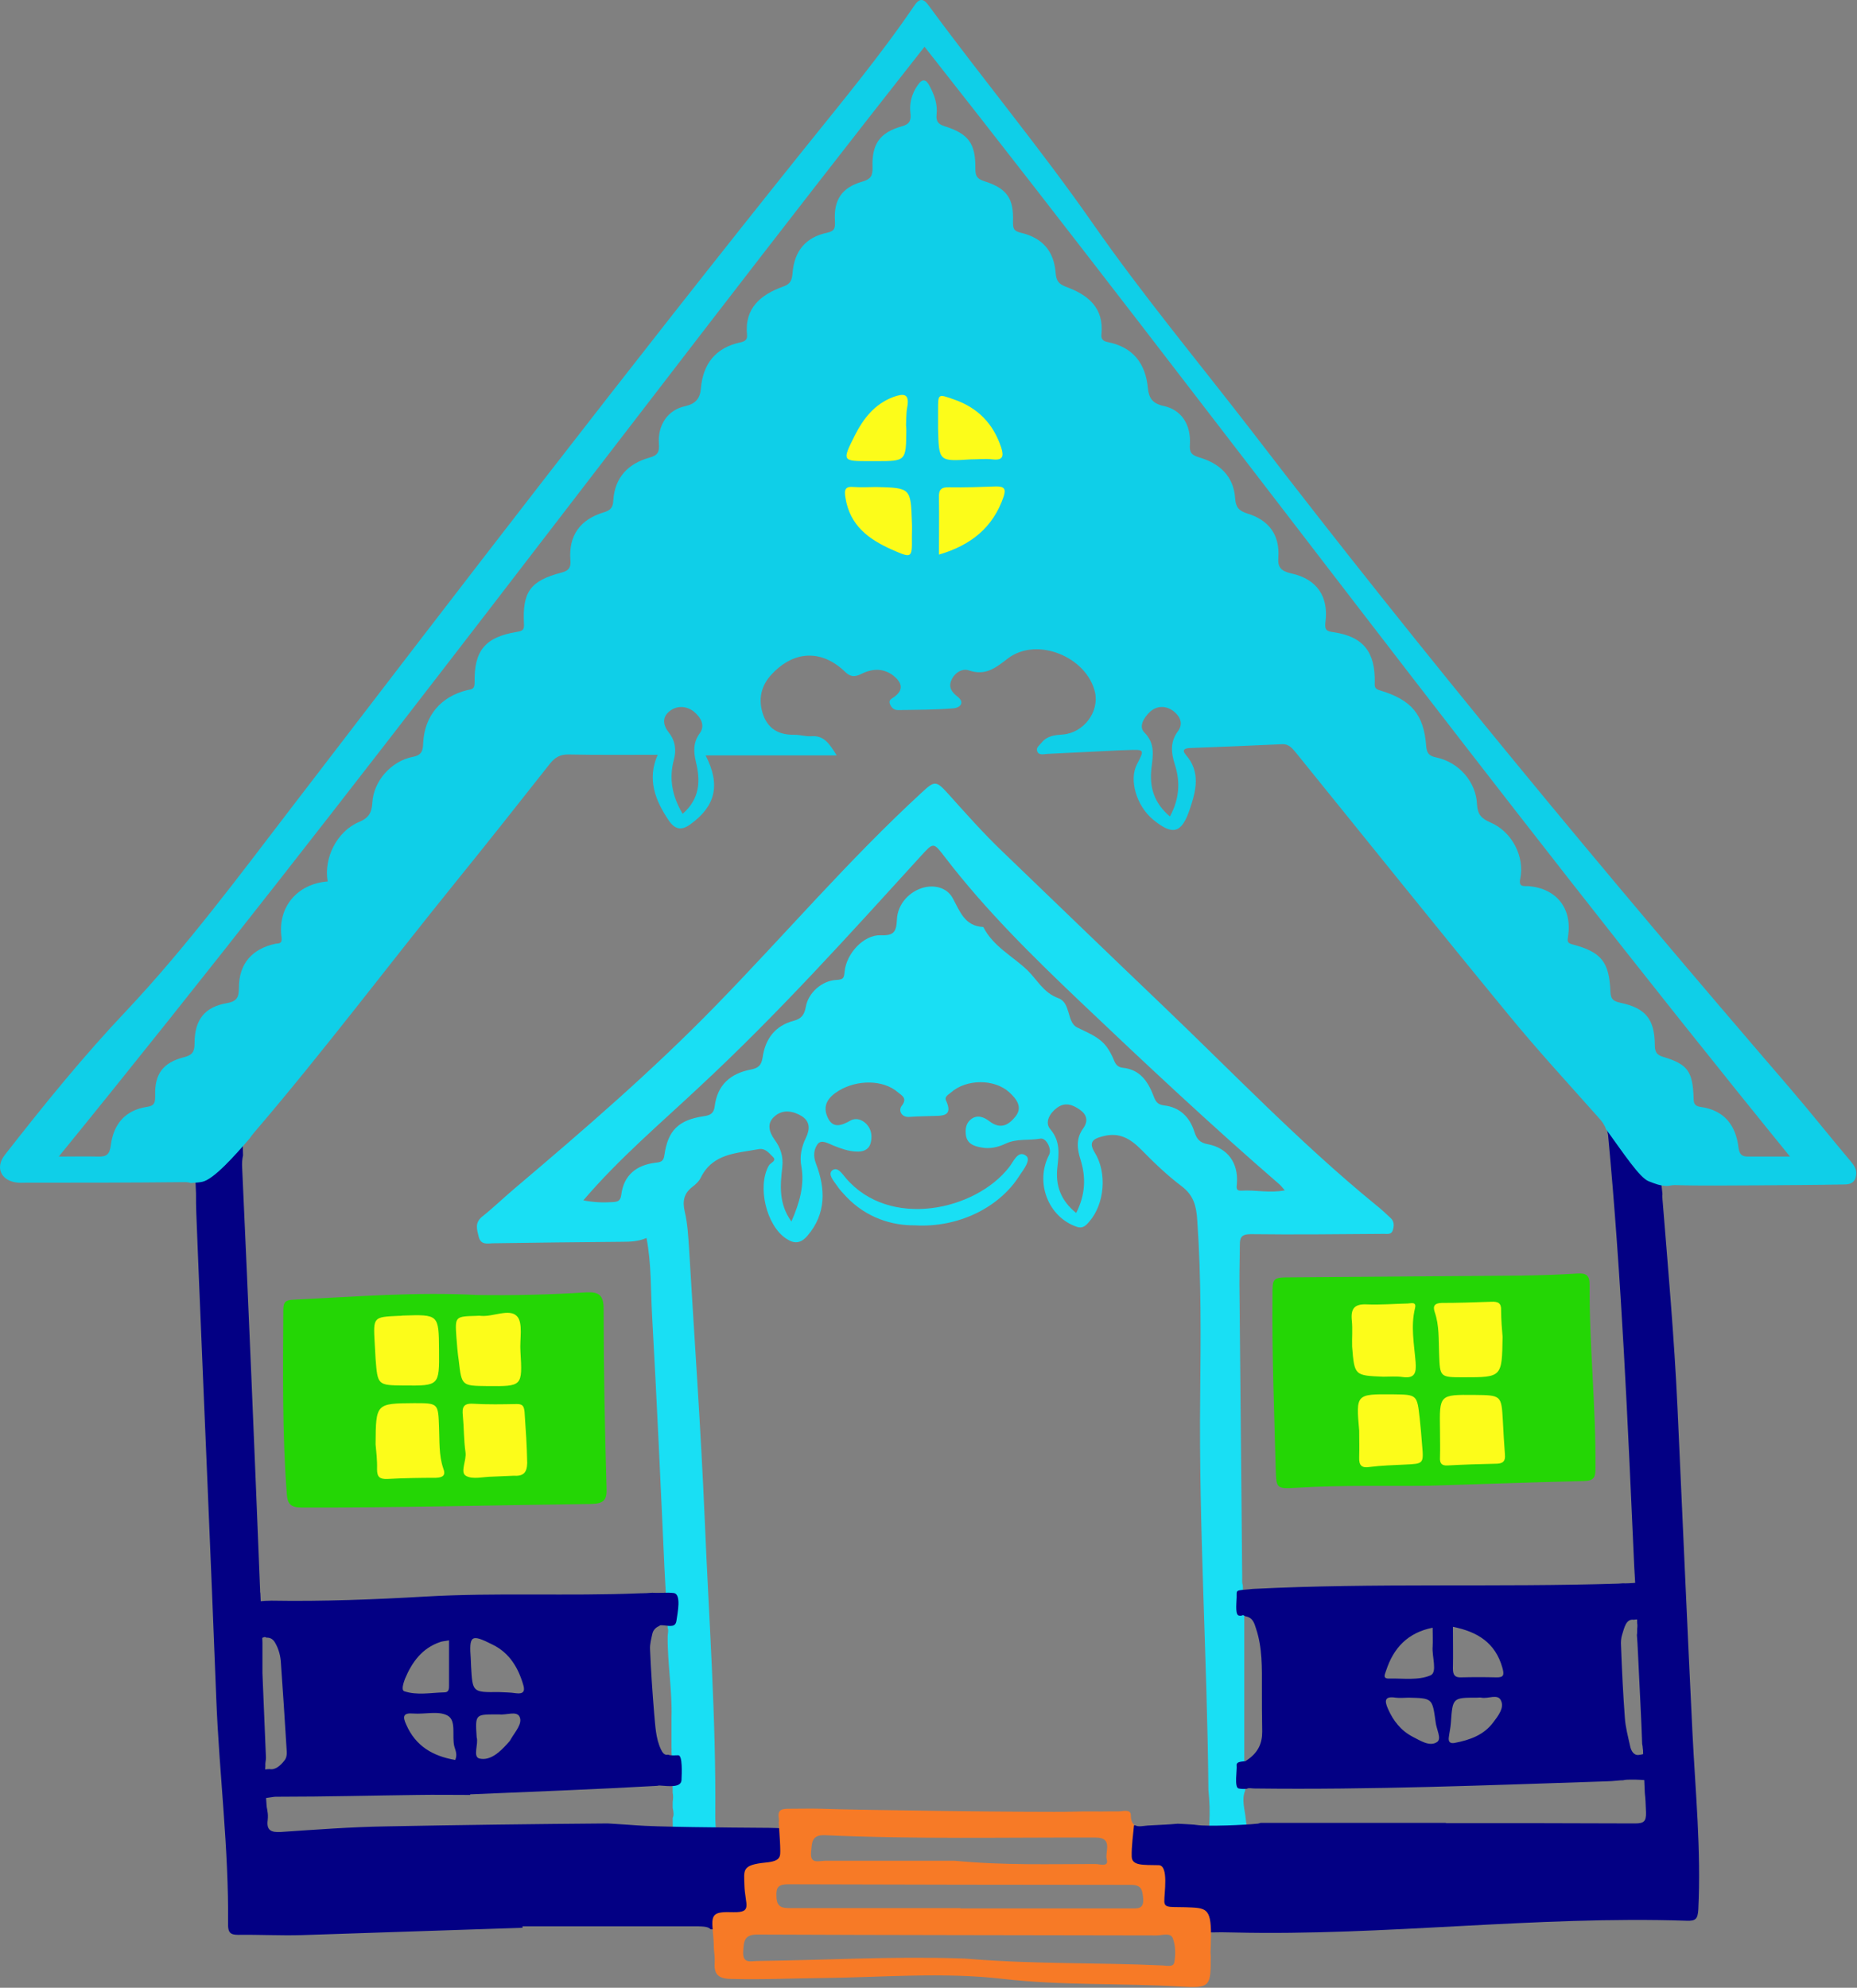<?xml version="1.0" encoding="utf-8"?>
<!-- Generator: Adobe Illustrator 21.0.2, SVG Export Plug-In . SVG Version: 6.00 Build 0)  -->
<svg version="1.1" id="Layer_1" xmlns="http://www.w3.org/2000/svg" xmlns:xlink="http://www.w3.org/1999/xlink" x="0px" y="0px"
	 viewBox="0 0 631.9 676.3" style="enable-background:new 0 0 631.9 676.3;" xml:space="preserve">
<rect x="0" y="0" width="631.9" height="676.3" fill="#808080" stroke="none"/>
<style type="text/css">
	.st0{fill:#19DFF4;}
	.st1{fill:#030084;}
	.st2{display:none;fill:#F98B30;}
	.st3{display:none;}
	.st4{display:inline;fill:#FC994F;}
	.st5{display:inline;fill:#030084;}
	.st6{fill:#F77A26;}
	.st7{fill:#FCFC1A;}
	.st8{fill:#0FCFE8;}
	.st9{fill:#24D605;}
</style>
<g id="door_roof_walls_1_">
	<path id="door_roof_walls" class="st0" d="M424.8,626c0-3.2-0.5-3.3-0.9-7.2c-0.3-3.2-1.5-6.4-0.2-9.6c0-1.5,0-3.2,0-5.1
		c0-1.6,0-3.3,0-5.1c-0.1,0.1-0.2,0.1-0.3,0.2c0-16.7,0-32.9,0-49.4l0,0c-0.2-3.3-0.4-7-0.5-10.5c-0.3-0.7-0.2-1.8-0.2-2.8
		c-0.3-31.6-0.6-63.2-0.9-94.9c-0.1-6,0-12,0.1-18c0-2.3,0.3-3.7,3.7-3.7c15.1,0.2,30.2,0,45.3-0.1c1.1,0,2.5,0.3,3-1.1
		c0.5-1.5,0.6-3-0.6-4.2c-1.7-1.6-3.4-3.2-5.2-4.6c-25.8-21.1-48.8-45.2-72.9-68.2c-18-17.2-36-34.6-54-51.9
		c-6.6-6.3-12.7-13.2-18.8-20c-3.9-4.3-4.5-4.1-8.7-0.2c-24.8,22.8-46.6,48.4-70.1,72.5c-21.5,22.1-44.8,42.2-68.3,62.1
		c-3.8,3.2-7.4,6.7-11.3,9.8c-2.5,2.1-1.7,4.3-1.1,6.8c0.7,2.8,2.9,2.3,4.8,2.2c14.6-0.2,29.3-0.4,43.9-0.5c2.8,0,5.6-0.1,8.4-1.3
		c1.7,8.9,1.4,17.7,1.9,26.5c1.6,28.6,2.9,57.2,4.2,85.8c0.4,8.4,1,15.4,1.1,20.4c0.4,0.8,0,2,0,2.8c-0.1,9.3,1.6,18.5,1.3,27.8
		c0,3.3,0,6.6,0,9.9c0,0.4,0.1,0.8,0,1.2v0.1c0.3,4.5,0.4,10.2,0.4,14.3c0.2,0.8,0.2,1.8,0,3.1c0,0.6,0,1.3,0,2
		c0.4,1.6,0.4,2.7,0,3.4c0,5.3,0.1,11.5,1.1,11.6c5.4,0.2,14,3,14,0.2s-0.6-9.1-0.6-12.3c0.3-33.8-2.2-67.5-3.6-101.2
		c-1.3-30.6-3.5-61.1-5.3-91.7c-0.3-4.3-0.5-8.7-1.5-12.9c-0.8-3.5-0.3-6.1,2.5-8.3c1.2-0.9,2.4-2,3-3.3c4.1-8.2,12.1-8.2,19.5-9.6
		c2.5-0.5,3.7,1.4,5,2.6c1.5,1.4-0.9,2-1.4,3c-4,7.1-0.8,20.4,5.9,24.8c2.8,1.9,5,1.7,7.3-1c6.4-7.5,6.1-16,2.9-24.4
		c-1.1-2.8-0.7-5,0.5-6.7c1.3-1.8,3.7-0.2,5.5,0.5c2.5,1,5,1.9,7.7,2c2.2,0.1,4.1-0.5,4.8-2.7c0.7-2.3,0.4-4.8-1.3-6.6
		c-1.4-1.5-3.5-2.3-5.4-1.3c-3,1.7-6.1,3-7.9-1.1c-1.8-4,0.2-6.8,3.8-9c6.3-3.8,15.1-3.8,20.1,0.5c1.4,1.2,3.4,2,1.3,4.7
		c-1.1,1.4-0.2,4,2.8,3.7c2.5-0.2,5-0.2,7.5-0.3c3.4-0.1,7.4,0.3,4.8-5.3c-0.6-1.3,0.9-2,1.7-2.7c5.2-4.6,14.7-4.7,19.8-0.1
		c2.4,2.2,4.7,5,2.2,8.2c-2.2,2.8-5,4.7-8.9,1.7c-1.7-1.3-4.1-2.5-6.4-0.6c-1.7,1.4-1.9,3.5-1.6,5.5c0.5,2.8,2.8,3.6,5.2,4
		c2.9,0.6,5.8-0.1,8.3-1.3c3.8-1.8,7.9-1,11.8-1.7c2-0.4,4,3.6,3,5.5c-4.9,9.4-0.3,21.2,9.4,24.5c2,0.7,3.1-0.4,4.2-1.7
		c5.3-6,6.2-16.7,1.9-23.6c-2-3.3-0.9-4.6,2.8-5.5c5.7-1.5,9.4,0.9,13.1,4.6c4.3,4.4,8.8,8.7,13.7,12.4c4.1,3.1,5,6.8,5.3,11.5
		c1.4,19.9,1.2,39.9,1,59.9c-0.5,44.7,2.4,89.3,2.8,134c0.2,1.8,0.3,3.7,0.4,5.7c0.2,8-1.1,12,0.6,12.7
		C413.6,628,424.8,629.3,424.8,626z M274.2,387.2c-1.4,2.9-2.2,6.2-1.5,9.7c1.1,6.3-0.6,12.3-3.4,18.7c-4.4-6.1-3.8-12.4-3.1-18.5
		c0.4-3.6-0.6-6.6-2.6-9.3c-2-2.8-2.7-5.7,0-8c2.8-2.5,6.4-1.8,9.3,0C275.6,381.6,275.7,384.1,274.2,387.2z M368.6,383.9
		c-2.5,3.4-2.1,7-0.9,10.7c1.9,6.1,1.6,12-1.5,18.1c-5.2-4.2-7.1-9.3-6.4-15.5c0.5-4.5,1.1-8.9-2.4-13c-2-2.3-0.2-5.5,2.3-7.3
		c2.7-2,5.3-1.1,7.8,0.7C369.8,379.2,370.4,381.4,368.6,383.9z M411,389.3c-2.8-0.5-3.8-1.8-4.6-4.3c-1.6-5-5-8.3-10.3-8.9
		c-2.3-0.3-2.9-1.4-3.6-3.3c-1.9-4.9-4.6-8.9-10.4-9.5c-1.8-0.2-2.5-1.2-3.1-2.7s-1.4-3-2.4-4.4c-2.6-3.5-6.5-4.8-10.2-6.7
		c-3.4-1.8-2-8.4-6.3-9.9c-5.1-1.9-7.1-6.2-10.5-9.5c-5-4.8-11.6-8-15-14.7c-6.3-0.3-7.9-5.2-10.4-9.8c-1.8-3.3-5.6-4.6-9.6-3.7
		c-5,1.2-9.2,5.6-9.4,11c-0.2,4.1-1,5.5-5.5,5.3c-5.8-0.2-11.7,6.2-12.3,12.4c-0.2,2-0.3,2.7-2.7,2.8c-5,0.2-9.7,4.4-10.5,9.2
		c-0.5,2.7-1.5,4-4.1,4.7c-6.4,1.7-9.7,6.2-10.6,12.5c-0.4,2.6-1.4,3.6-4,4.1c-6.9,1.3-11.4,5.2-12.3,12.5c-0.3,2.5-1.6,3.1-3.9,3.4
		c-8.4,1.3-12,4.8-13.2,13.1c-0.3,2.3-1.2,2.5-3.1,2.7c-6.4,0.8-10.8,4.2-11.6,11c-0.3,2.1-1.3,2.3-3,2.4c-3.2,0.2-6.3,0.1-9.9-0.6
		c12.3-14.4,26.3-26.2,39.6-38.7c26.6-24.7,50.9-51.7,75.3-78.5c4.3-4.7,4.2-4.7,8.2,0.5c13.8,18,30,33.9,46.4,49.5
		c22.1,21,44.3,41.8,67.3,61.7c0.6,0.5,1.1,1.2,1.9,2.1c-5.2,1-10-0.2-14.7,0.1c-1.9,0.1-1.8-0.8-1.6-2.5
		C421.4,395.7,417.8,390.6,411,389.3z"/>
	<path class="st0" d="M349.1,393.2c-2.7-2-4.2,2-5.7,3.9c-11.5,14.8-40.7,21.2-55.6,3.7c-1.2-1.4-2.8-4-4.6-2.6
		c-1.6,1.3,0.5,3.6,1.6,5.2c0.9,1.4,2.1,2.6,3.2,3.8c6.9,7.2,15.6,9.8,23.3,9.7c14.8,0.9,28.8-6.1,35.6-16.9
		C348.3,397.9,351,394.5,349.1,393.2z"/>
</g>
<g id="walls">
	<path class="st1" d="M66.8,412.8c0.2,5.9,0.5,11.8,0.7,17.7c2,49.2,4.2,98.4,6.1,147.6c1,25.6,4.3,51,4,76.7c0,2.6,0.7,3.5,3.4,3.5
		c7.2-0.1,14.3,0.3,21.5,0.1c25.1-0.8,50.2-1.7,75.3-2.5c0-0.2,0-0.4,0-0.5c19.1,0,38.3,0,57.4,0c3.9,0,5.7,0,6.6,1
		c8.3,0.5,16.4,2,17-0.7c0.6-3.1-2.5-15.7,2.5-17s10.7-1.9,10.7-6.9s5.3-9.8-10.2-9.9S223,621.6,216,621c-1.1-0.1-4.4-0.3-9.2-0.6
		c-25.2,0.2-50.3,0.5-75.4,1c-12,0.2-23.9,1.1-35.8,1.9c-3.3,0.2-5-0.5-4.5-4.1c0.1-1,0.1-2-0.1-3c0-0.3-0.1-0.5-0.1-0.7
		c-0.1-0.4-0.2-0.9-0.2-1.4c-0.3-4.3-0.7-9.4-0.4-13.3c-0.1-0.9,0.2-1.9,0.2-2.7l-1.2-28.9c0-3,0-6,0-9c0-0.2,0-0.3,0-0.5
		c0-0.3,0-0.6,0-0.9c-0.2-5.4-0.5-12.2-0.7-16.6c-0.1-0.4-0.1-0.8-0.1-1.3c-1.9-47.9-3.9-95.8-6.1-143.6c-0.1-1.5,0-2.9,0.3-4.2
		c-0.1-3.9-0.2-6.6-0.1-7.4c0.3-4.1-3.8-3.8-11.3-3c-7.4,0.8-5.2,6-4.6,23.4C66.7,408.5,66.7,410.7,66.8,412.8z"/>
	<path class="st1" d="M574,653.5c3,0.1,3.7-0.6,3.9-3.8c1-20.2-1-40.2-2-60.3c-1.8-36.9-3.4-73.8-5.1-110.8
		c-1.1-23.6-3.2-47.1-5.1-70.7c0-0.6-0.1-1.1,0-1.6c-1.2-10.6-2-21.2-2.4-25.8c-0.8-9.3-3-7.4-11-9.9c-5.1-1.6-5.9,4.3-5.4,14.1
		c0.1,0.5,0.2,1,0.3,1.5c4.6,48.9,6.7,97.9,8.9,146.9c0.5,8.5,0.9,15.1,1,19.2c0.1,0.5,0.1,1.2,0,1.8c0,0.9,0,1.7-0.1,2.2
		c0.3,3.6,0.4,7.3,0.6,10.9l0,0c0.4,8.7,0.9,17.5,1.2,26.2c0.1,0.5,0.2,0.9,0.2,1.4c0,0.3,0.1,0.5,0.1,0.8c0,0.1,0,0.3,0,0.4
		c0.1,2.7,0.4,9.6,0.6,14.1c0.2,1.6,0.3,3.7,0.4,6.5c0.1,3.2-0.8,3.8-3.8,3.8c-21.4-0.1-42.9-0.1-64.3-0.1v-0.1c-21,0-42,0-63,0
		c-0.4,0.1-0.8,0.3-1.4,0.3c-3.7,0.4-16.8,1-20.5,0.4c0,0-0.3,0-0.8-0.1c-0.5,0-1.1-0.1-1.6-0.1c-1-0.1-2.3-0.1-3.8-0.2
		c-0.1,0-0.1,0-0.2,0c-3.3,0.3-6.7,0.4-10.1,0.6c-1.5,0.1-3.2,0.6-4.4-0.1c-3.5,0.6-5.8,1.7-5.2,3.7c1.8,6.1,1.9,11.6,5.9,12.5
		c5.5,1.2,8.8,6.5,7.9,12c-0.7,4.4,8.8,0.6,10.1,5.1c0.1,0.5,0.2,1,0.3,1.5c0.2,1.2,1.4,2.1,2.6,1.8c0.4-0.1,1-0.2,1.8-0.2
		c5.6,0.2,2.4-0.1,10.3,0.1C471.3,658.7,522.5,651.8,574,653.5z"/>
</g>
<path id="door" class="st2" d="M284.8,618.7c22.4-1.1,83-0.1,85.7,0s1.7-3,2.1-9.9c1.3-21.4,1.2-42.9,0.3-64.3
	c-1-22.9-2.1-45.9-2.8-68.8c-0.1-4.7-2-5.5-5.9-5.5c-22.8,0.4-45.6,0.8-68.4,1.1c-4.2,0.1-8.3,0.3-12.5,0c-3.6-0.2-4.5,1.3-4.6,4.6
	c-0.4,10.8,1.1,21.6,1.6,32.4c1.3,30.4,3.5,60.8,2.6,91.2c-0.1,4.7-0.1,9.3,0,14c0.1,1.7,0.1,3.4,0,4.2
	C283,618.4,284.6,618.7,284.8,618.7z M305.6,495.4c6.1-0.1,12.2-0.5,18.3-0.8c0.2,0.1,0.3,0.2,0.5,0.3c-0.1-0.1-0.3-0.2-0.5-0.3
	c0.1,5.6,0.1,11.1,0.2,16.7c0,0.6-0.3,1-1.1,1l-0.6,0.1l0,0c-6.3-0.1-12.6-0.2-18.9-0.3c-0.4-4.4-0.6-8.9-1.1-13.3
	C302,496,303,495.4,305.6,495.4z M303.4,520.2c0-0.8,0-1.6,0-2.4l0,0c6.6-1,13.3-0.2,19.9-0.4h0.1c0,0,0,0,0.1,0c0,0,0,0-0.1,0
	c0.2,5.6,0.4,11.2,0.6,16.7c-6.6,0.1-13.1,0.2-19.7,0.3C304,529.7,303.7,524.9,303.4,520.2z M324.4,556.4L324.4,556.4L324.4,556.4
	c-6.4,0-12.7-0.1-19-0.2c-0.3-3.7-0.7-7.4-1-11.1c0-1.8,0-3.6,0-5.4l0,0c6.3-0.1,12.6-0.2,18.8-0.3
	C325.6,545,324.3,550.8,324.4,556.4z M329.1,497.7c-0.4-2.9,1.2-3.7,3.4-4.2c1.5,0,3,0,4.4,0l0,0c2.6,0.2,5.3,0.4,7.9,0.6
	c1.5,0.1,3.1,0.3,3.1,2.4c0,5.3,1.3,10.5,0.3,15.8l0,0c-5.3,0-10.7,0-16,0c-1.2,0-2.5,0.1-2.6-0.1l0,0
	C328,507.5,329.8,502.6,329.1,497.7z M329.4,517.6c6.6,0,13.2,0,19.7,0c0.3,4.7,0,9.4,1,14.1c0,0.5,0,1.1,0,1.6c0,0.1,0,0.2,0,0.3
	c0-0.1,0-0.2,0-0.3c-1.2,1.7-3,1.1-4.6,1.1c-5.1,0.1-10.2,0.1-15.3,0.1l0,0C329.2,528.9,329.4,523.2,329.4,517.6z M349.1,556.3
	c-3.6,0.1-7.2,0.1-10.8,0.2l0,0c-2.7,0-5.3-0.1-8-0.1l0,0c-0.3-5.6-0.8-11.2,0.1-16.8c6.3,0,12.5-0.1,18.8-0.1c0.3,0.3,0.7,0.6,1,1
	c0.1,2.7,0.4,5.5,0.3,8.2C350.3,551.2,352,554.2,349.1,556.3z"/>
<g class="st3">
	<path class="st4" d="M372.9,544.4c-1-22.9-2.1-45.9-2.8-68.8c-0.1-4.7-2-5.5-5.9-5.5c-22.8,0.4-45.6,0.8-68.4,1.1
		c-4.2,0.1-8.3,0.3-12.5,0c-3.6-0.2-4.5,1.3-4.6,4.6c-0.4,10.8,1.1,21.6,1.6,32.4l8.1-23.6c54.5-1.1,70.6,8.6,70.6,8.6l3.2,55.6
		l-6.4,44.9l-53.5-12.8l-22-72.6c1.3,30.4,3.5,60.8,2.6,91.2c-0.1,4.7-0.1,9.3,0,14c0.1,1.7,0.1,3.4,0,4.2c0,0.7,1.5,1,1.8,1
		c22.4-1.1,83-0.1,85.7,0c2.7,0.1,1.7-3,2.1-9.9C373.9,587.3,373.8,565.8,372.9,544.4z"/>
	<path class="st4" d="M355.8,593.7l6.4-44.9l-3.2-55.6c0,0-16-9.6-70.6-8.6l-8.1,23.6l22,72.6L355.8,593.7z M303.4,520.2
		c0-0.8,0-1.6,0-2.4l0,0c6.6-1,13.3-0.2,19.9-0.4h0.1c0,0,0,0,0.1,0c0,0,0,0-0.1,0c0.2,5.6,0.4,11.2,0.6,16.7
		c-6.6,0.1-13.1,0.2-19.7,0.3C304,529.7,303.7,524.9,303.4,520.2z M350.5,548.7c-0.2,2.6,1.5,5.6-1.4,7.7c-3.6,0.1-7.2,0.1-10.8,0.2
		l0,0c-2.7,0-5.3-0.1-8-0.1l0,0c-0.3-5.6-0.8-11.2,0.1-16.8c6.3,0,12.5-0.1,18.8-0.1c0.3,0.3,0.7,0.6,1,1
		C350.3,543.2,350.6,545.9,350.5,548.7z M350.2,531.6c0,0.5,0,1.1,0,1.6c0,0.1,0,0.2,0,0.3c0-0.1,0-0.2,0-0.3
		c-1.2,1.7-3,1.1-4.6,1.1c-5.1,0.1-10.2,0.1-15.3,0.1l0,0c-1.1-5.6-0.8-11.2-0.8-16.9c6.6,0,13.2,0,19.7,0
		C349.5,522.3,349.1,527,350.2,531.6z M329.1,497.7c-0.4-2.9,1.2-3.7,3.4-4.2c1.5,0,3,0,4.4,0l0,0c2.6,0.2,5.3,0.4,7.9,0.6
		c1.5,0.1,3.1,0.3,3.1,2.4c0,5.3,1.3,10.5,0.3,15.8l0,0c-5.3,0-10.7,0-16,0c-1.2,0-2.5,0.1-2.6-0.1l0,0
		C328,507.5,329.8,502.6,329.1,497.7z M324.4,556.4L324.4,556.4L324.4,556.4c-6.4,0-12.7-0.1-19-0.2c-0.3-3.7-0.7-7.4-1-11.1
		c0-1.8,0-3.6,0-5.4l0,0c6.3-0.1,12.6-0.2,18.8-0.3C325.6,545,324.3,550.8,324.4,556.4z M305.6,495.4c6.1-0.1,12.2-0.5,18.3-0.8
		c0.2,0.1,0.3,0.2,0.5,0.3c-0.1-0.1-0.3-0.2-0.5-0.3c0.1,5.6,0.1,11.1,0.2,16.7c0,0.6-0.3,1-1.1,1l-0.6,0.1l0,0
		c-6.3-0.1-12.6-0.2-18.9-0.3c-0.4-4.4-0.6-8.9-1.1-13.3C302,496,303,495.4,305.6,495.4z"/>
	<path class="st4" d="M330.2,534.4L330.2,534.4c5.1,0,10.3,0,15.4-0.1c1.6,0,3.4,0.5,4.6-1.1c0,0.1,0,0.2,0,0.3c0-0.1,0-0.2,0-0.3
		c0-0.5,0-1.1,0-1.6c-1.1-4.6-0.7-9.4-1-14.1c-6.6,0-13.2,0-19.7,0C329.4,523.2,329.2,528.9,330.2,534.4z"/>
	<path class="st4" d="M330.4,539.6c-0.9,5.6-0.4,11.2-0.1,16.8l0,0c2.7,0,5.3,0.1,8,0.1l0,0c3.6-0.1,7.2-0.1,10.8-0.2
		c2.9-2.1,1.2-5.1,1.4-7.7c0.2-2.7-0.1-5.5-0.3-8.2c-0.3-0.3-0.7-0.6-1-1C342.9,539.5,336.7,539.5,330.4,539.6z"/>
	<path class="st4" d="M323.4,517.4L323.4,517.4L323.4,517.4L323.4,517.4c-6.7,0.2-13.3-0.7-19.9,0.4l0,0c0,0.8,0,1.6,0,2.4
		c0.3,4.7,0.6,9.5,0.9,14.2c6.6-0.1,13.1-0.2,19.7-0.3C323.8,528.6,323.6,523,323.4,517.4z"/>
	<path class="st4" d="M329.7,512.3L329.7,512.3c0.1,0.2,1.3,0.2,2.6,0.1c5.3,0,10.7,0,16,0l0,0c1-5.3-0.2-10.5-0.3-15.8
		c0-2.1-1.6-2.3-3.1-2.4c-2.6-0.2-5.3-0.4-7.9-0.6l0,0c-1.5,0-3,0-4.4,0c-2.2,0.5-3.9,1.3-3.4,4.2
		C329.8,502.6,328,507.5,329.7,512.3z"/>
	<path class="st4" d="M323.3,539.5c-6.3,0.1-12.6,0.2-18.8,0.3l0,0c0,1.8,0,3.6,0,5.4c0.3,3.7,0.7,7.4,1,11.1
		c6.3,0.1,12.6,0.1,18.9,0.2l0,0h0.1C324.3,550.8,325.6,545,323.3,539.5z"/>
	<path class="st4" d="M322.3,512.4L322.3,512.4l0.6-0.1c0.8,0,1.1-0.5,1.1-1c-0.1-5.6-0.1-11.1-0.2-16.7c0.2,0.1,0.3,0.2,0.5,0.3
		c-0.1-0.1-0.3-0.2-0.5-0.3c-6.1,0.3-12.2,0.7-18.3,0.8c-2.5,0-3.6,0.6-3.2,3.4c0.5,4.4,0.8,8.9,1.1,13.3
		C309.7,512.2,316,512.3,322.3,512.4z"/>
</g>
<g id="Layer_6" class="st3">
	<path class="st4" d="M283.9,470.8c0,0,74.7-2.8,80.8-1.2s7.2,22.1,7.2,40.1c0,18,1.5,79,2,94s0.5,8.5,0.5,15s-6.9,3.7-14.5,4
		c-11,0.5-29-2-39.5-1.5s-25.5-1.5-31.5,0s-5.5-14-5.5-25.5s-1-36-1-51s-2.5-40-3-52S275.9,472.3,283.9,470.8z"/>
</g>
<g id="Layer_5">
</g>
<g class="st3">
	<path class="st5" d="M373.6,600c0.3,0,0.7,0,1,0c0.4,0,0.6,0.1,0.7,0.2c0.5,0.5,0.6,1.1,0.7,1.6c0.2,1,0.4,1.9,0.5,2.9
		c0,0.2-0.1,0.5-0.2,0.7s-0.4,0.3-0.7,0.4c0,0-0.1,0-0.4,0c-0.8,0-1.2-0.1-1.3,0.3c-0.1,0.3-0.5,1.2,0.3,1.2c0.7,0,1.2,0,2.1,0
		c0.3,0,0.8,0,1.3-0.1c7.1-0.3,14.2-0.3,21.3-0.7c5.1-0.3,10.2-0.5,15.3-0.6c2-0.1,1.9-0.2,1.9-0.4s0-1.4-0.6-1.4s-0.6,0.2-0.8,0.1
		c-0.4,0-0.7-0.1-0.8-0.2c-0.4-0.3-0.6-0.6-0.6-0.9c-0.2-1.3-0.5-2.5-0.7-3.8c0-0.2-0.1-0.4,0.2-0.6c0.4-0.2,0.9-0.4,1.4-0.4
		c0.6,0,0.8,0,0.9-0.4s0.2-0.9-0.3-0.9c-0.3,0-1,0.1-1.5,0.1c-0.1,0-0.1,0-0.2,0c-4.6,0.1-9.1,0.3-13.7,0.4
		c-1.7,0.1-3.5,0.1-5.2,0.1l0,0c-6.2,0.3-12.4,0.5-18.6,0.8c-0.1,0-0.1,0-0.2,0c-0.9,0-2.1-0.1-2.1,0.3
		C373.3,599.2,373.2,600,373.6,600z M400.9,602.8c-0.7,0.8-1.7,1.4-3.4,1.8c-0.2,0-0.5,0.1-0.9,0.1c0-0.7,0-1.4-0.1-2
		c0-0.2,0-0.3,0.5-0.3c1.3,0,2.7-0.2,4,0C401.3,602.3,401,602.7,400.9,602.8z M395.8,599.3c2.2,0.1,4,0.5,4.9,1.5
		c0.3,0.3,0.3,0.5-0.7,0.5c-1.2,0-2.5,0.2-3.4,0s-0.4-0.9-0.7-1.4C395.8,599.7,395.6,599.5,395.8,599.3z M390.3,600.4
		c0.1-0.1,0.2-0.2,0.3-0.2c0.8-0.4,1.7-0.8,2.8-0.7c0.7,0.1,0.1,0.7,0.3,1c0.2,1,0.2,1-1.9,1.1c-0.1,0-0.2,0-0.3,0
		c-0.7,0-1.7,0.2-2-0.1C389.1,601.1,389.9,600.7,390.3,600.4z M389.8,602.5c0.6,0,1.2,0,1.7,0c2.6-0.1,2.6-0.1,2.8,1.1
		c0,0.1,0,0.2,0.1,0.3c0.2,1.1,0,1.2-2.2,0.7c-1.7-0.3-2.6-1-3.1-1.8C388.9,602.6,389.1,602.4,389.8,602.5z"/>
	<path class="st5" d="M277.1,602.4c0.4,0.1,0.5,0,1.1,0c0.5,0,0.7,0.2,0.9,0.4c0.2,0.4,0.5,0.8,0.6,1.3c0.2,1.1,0.3,2.2,0.5,3.2
		c0,0.2,0,0.4-0.1,0.5c-0.2,0.3-0.3,0.7-1.1,0.7c-0.7,0.1-1.2,0-1.3,0.4c-0.1,0.3-0.2,1.3,0.4,1.3c0.5,0,1.2-0.1,2.1-0.1
		c0.1,0,0.3,0,0.4,0c12.1-0.5,24.2-0.5,36.3-1.1c1.9-0.1,1.6-0.1,1.6-0.4c0-0.4,0.1-0.8-0.3-0.8s-0.2,0.1-0.6,0
		c-0.7,0-0.9-0.3-1.1-0.5c-0.7-0.9-0.6-1.8-0.7-2.7c0-0.7,0-1.3-0.1-2c0-0.5,0.4-1,1.6-1.3h0.1c0.2,0,0.9,0,0.8-0.2s0.2-1-0.2-1
		c-0.3,0-0.5,0-0.8,0c-0.2,0.1-0.5,0-0.7,0c-11.6,0.2-23.2,0.7-34.8,1.2c-0.2,0-0.5,0-0.7,0c-0.5,0-0.9,0.1-1.2,0.1
		c-0.1,0-0.3,0-0.6,0c-1.7,0.1-2.2-0.1-2.2,0.3C276.9,601.9,276.7,602.3,277.1,602.4z M303.4,605.6c-0.7,1-2.1,1.7-4.6,2
		c0-0.3-0.1-0.6,0-0.9c0.1-0.5-0.5-1.1,0.2-1.3c1.2-0.3,2.7-0.2,4.1-0.2C303.8,605.2,303.4,605.4,303.4,605.6z M298.2,602.4
		c0.7-0.2,1.7,0,2.4,0.2c1.2,0.2,2,0.7,2.5,1.2c0.4,0.4,0.4,0.6-0.7,0.5c-0.4,0-0.9,0-1.3,0c-2.3,0-2.3,0-2.7-1
		C298.3,603,297.7,602.6,298.2,602.4z M292.6,603.5c0.9-0.6,2.3-0.9,3.8-1c0.5-0.1,0.6,0,0.6,0.2c-0.1,0.2-0.2,0.4-0.2,0.7
		c-0.1,1.1-0.1,1.1-2.6,1.2c-0.1,0-0.3,0-0.4,0c-0.7,0-1.7,0.2-2-0.1C291.6,604.1,292.2,603.8,292.6,603.5z M292.4,605.5
		c1.2,0,2.3,0,3.5-0.1c0.7,0,0.8,0.1,0.8,0.4c0,0.6,0,1.2,0,1.9c-2.5-0.2-4.2-0.6-5-1.7C291.6,605.7,291.6,605.5,292.4,605.5z"/>
</g>
<path id="stairs" class="st6" d="M412,662.2c0.4-11.8-0.6-12.9-6.2-13.2c-7.2-0.4-9.5,0.5-9.6-2c-0.1-2.6,1.6-12.3-1.9-12.4
	c-5.4-0.1-9.1,0.2-9.2-2.9c-0.1-3.5,0.5-7.6,0.8-10.9c-0.6-0.5-1.1-1.4-1.1-3.2c0-2.2-2.7-1.3-4.2-1.3c-1.3,0-2.4,0-3.3,0
	c-3.3,0.1-7-0.1-12.8,0.1c-8.9,0.3-76.4-0.6-84.9-1c-3.7-0.1-7.3,0-11,0c-2.2,0-4.1,0.1-3.6,3.1c0.1,0.7,0.1,1.2,0,1.6
	c0.3,4.6,0.5,7.8,0.5,9c0,2.4,0.4,4.1-4.9,4.6c-8.3,0.8-7.4,2.6-7.3,7.6c0.2,6.8,2.9,9.4-3.7,9.3c-6.6-0.2-7.6,0.4-7.1,5.9
	c0.2,2.2,0.4,4.1,0.4,6c0,0.1,0,0.2,0,0.2c0.1,1.7,0.4,3.3,0.3,5c-0.3,4,1.2,5.5,5.4,5.6c10.3,0.3,20.6-0.2,30.9-0.3
	c20.6-0.2,41.3-2.1,61.9,0.3c20.1,2.3,40.2,1.4,60.3,2.6c10.2,0.6,10.3,0,10.3-10.4C411.9,664.6,411.9,663.5,412,662.2z M276,630.1
	c0.3-3.1,0.1-5.9,4.7-5.7c30.7,1.4,61.5,0.7,92.2,0.8c6,0,3,5,3.7,7.4c0.8,2.8-2.5,1.6-3.8,1.6c-15.5,0-30.9,0.5-47.9-1.1
	c-13.7,0-29,0-44.3,0C278.3,633.2,275.6,634.2,276,630.1z M268.2,641.1c38.9,0.1,77.8,0.2,116.7,0.2c3.7,0,3.8,1.9,4.1,4.6
	c0.3,3.8-2,3.4-4.4,3.4c-19.3,0-38.6,0-57.8,0v-0.1c-19.3,0-38.6,0-57.8,0c-2.8,0-4.7-0.2-4.8-3.9C264,642,265,641.1,268.2,641.1z
	 M399.6,667.6c-0.3,1.9-2.8,1.1-4.3,1.1c-21.7-1-43.5-0.4-65.2-2.2c-1.3-0.1-2.7-0.2-4-0.2c-22.8-0.7-45.5,0.6-68.3,0.9
	c-2.3,0-5.2,1.1-4.9-3.3c0.2-3.6,0.4-5.8,5.1-5.7c45.2,0.2,90.4,0.2,135.6,0.3c1.9,0,4.7-1.1,5.5,1
	C400,661.9,400.1,664.9,399.6,667.6z"/>
<g>
	<path class="st1" d="M230.8,597.2c-1.1,0-2.4,0.2-3.5-0.2c-1.3,0.3-1.9-0.8-2.4-1.8c-1.8-3.8-1.9-8.1-2.3-12.2
		c-0.6-7.3-1.1-14.5-1.4-21.8c-0.1-1.8,0.4-3.6,0.8-5.4c0.3-1.3,1.3-2.2,2.4-2.6c0-0.2,0.2-0.3,1.4-0.2c2.6,0.3,4.1,0.6,4.4-1.7
		s1.8-9-1-9.3c-2.5-0.3-4.2,0.1-7.2-0.1c-1.2,0.1-2.6,0.2-4.4,0.2c-24.3,1-48.6-0.3-72.8,1.1c-17.4,1-34.9,1.7-52.4,1.4
		c-6.8,0.1-6.5,0.9-6.6,2.7c-0.2,1.8-0.2,10.5,2,10.3c2.1-0.2,1.9-1,2.9-0.4c1.3-0.1,2.3,0.6,2.9,1.7c1.3,2.2,1.9,4.7,2,7.1
		c0.7,9.6,1.3,19.2,1.9,28.8c0.1,1.5,0.3,3-0.8,4.3c-1.3,1.6-3,3.2-5,2.8c-2,0.1-2.8,0.1-3.2,2.8s-0.7,6.7,0.8,7.1
		c0.9,0.2,3.4-0.6,5.3-0.5c0.2,0,0.4,0,0.6,0c15.6,0,31.2-0.4,46.9-0.6c6-0.1,12,0,17.9,0c0-0.1,0-0.1,0-0.2
		c21.2-0.9,42.5-1.7,63.7-2.9c0.2-0.1,0.4-0.1,0.8-0.1c3,0.2,7.2,0.8,7.4-1.8C232,603.4,232.3,597.2,230.8,597.2z M137.8,571.2
		c2.4-5.7,5.8-10.4,11.9-12.5c0.7-0.3,1.6-0.3,3.1-0.6c0,5.3,0,10.2,0,15.2c0,1.3,0,2.5-1.6,2.5c-4.6,0.1-9.3,1.1-13.7-0.4
		C136.5,574.9,137.3,572.6,137.8,571.2z M154.9,598.8c-7.6-1.3-13.5-4.7-16.7-12.1c-1.2-2.6-1.1-4,2.4-3.7c4,0.3,8.6-1,11.7,0.7
		c3.1,1.7,1.4,7,2.3,10.5C155,595.6,155.7,597,154.9,598.8z M173.9,591.6c-0.3,0.6-0.7,1.1-1.2,1.6c-2.6,2.9-5.9,6-9.6,5.1
		c-2.3-0.6-0.2-5-0.9-7.2c-0.5-7.8-0.5-7.8,6.7-7.8c0.3,0,0.7,0,1,0c2.4,0.3,5.9-1.3,6.9,0.8C177.9,586.4,175.3,589.2,173.9,591.6z
		 M175.6,576.1c-1.9-0.3-4-0.3-5.9-0.4c-8.9,0.1-8.9,0.1-9.4-8.7c0-0.8-0.1-1.7-0.1-2.5c-0.6-8.1,0-8.7,7.5-4.9
		c5.7,2.8,8.7,7.9,10.4,13.8C178.7,575.5,178,576.4,175.6,576.1z"/>
	<path class="st1" d="M561.3,596.9c-1.4-0.7-1.7,0-3.7,0.2c-1.7,0.2-2.6-1.5-2.9-3c-0.7-3.2-1.6-6.5-1.8-9.7
		c-0.6-8.1-1-16.2-1.3-24.4c-0.1-1.3,0-2.7,0.4-3.9c0.7-2.2,1.3-5.4,3.9-5c2.3-0.3,4.1-0.1,4.5-2.4s0.7-10-1.2-10.2
		c-1.8-0.2-4,0.3-7.1,0.2c-0.4,0-0.9,0.1-1.4,0.1c-41.4,1.3-82.9-0.3-124.3,1.8c-6.4,0.6-5.5,0.2-5.6,2.9s-0.5,6.1,0.9,6.2
		c1.4,0.2,0.8-0.6,2,0.2c2.6,0.4,3.1,2.3,3.7,4.2c2.2,6.6,2,13.4,2,20.2c0,5,0,10,0.1,14.9c0,4-1.4,7.2-5.4,9.8
		c-0.1,0.1-0.2,0.2-0.4,0.2c-0.8,0.2-3.1,0-2.9,1.5c0.2,1.4-0.9,7.5,0.7,7.8c0.9,0.2,1.8,0.2,2.8,0.1c0.6-0.4,1.6-0.1,2.4-0.1
		c39.7,0.5,79.4-1.1,119.1-2.4c0.8,0,1.7-0.1,2.5-0.1c1.6-0.1,2.9-0.3,4.1-0.3c0.3-0.1,0.9-0.2,2-0.2c5.9-0.2,7.7,1.2,7.7-1.8
		S562.8,597.7,561.3,596.9z M471.7,568.3c2.5-7.6,7.3-12.8,15.8-14.5c0,2.5,0.1,4.5,0,6.4c-0.3,3.4,1.7,8.7-0.7,9.8
		c-4.1,1.8-9.4,1-14.1,1.1C470.2,571.2,471.4,569.4,471.7,568.3z M489,592.7c-2.5,1.7-5.7-0.5-8.3-1.8c-4-2.1-6.6-5.4-8.4-9.5
		c-1.2-2.7-1.2-4.4,2.6-3.8c1.5,0.2,3,0,4.5,0c8,0.2,8,0.2,9.1,8.2C488.7,588.2,490.7,591.6,489,592.7z M508.2,585.9
		c-3.2,4.4-8,6.1-13.2,7.1c-1.6,0.3-2.2-0.4-2-1.9c0.2-1.6,0.6-3.3,0.7-4.9c0.6-8.6,0.6-8.6,8.9-8.6c0.5,0,1-0.1,1.5,0
		c2.3,0.5,5.7-1.5,6.7,1.1C511.9,581.1,509.8,583.8,508.2,585.9z M509.1,570.7c-4-0.1-8-0.1-11.9,0c-2.2,0.1-2.8-0.9-2.8-3
		c0.1-4.6,0-9.2,0-14.2c8.5,1.7,14.4,5.5,16.8,13.8C511.9,569.8,511.8,570.8,509.1,570.7z"/>
</g>
<g id="Layer_3">
	<path class="st7" d="M113.1,449.4l1.1,56.7c0,0,29.9,3.2,38.5,3.2s34.2-4.3,34.2-4.3l2.1-37.4l-3.2-24.6l-32.1,1.1L113.1,449.4z"/>
	<g id="Layer_4">
		<path class="st7" d="M284.6,134.7l1.1,56.7c0,0,29.9,3.2,38.5,3.2s34.2-4.3,34.2-4.3l2.1-37.4l-3.2-24.6l-32.1,1.1L284.6,134.7z"
			/>
	</g>
	<path class="st7" d="M451.3,442.4l1.1,56.7c0,0,29.9,3.2,38.5,3.2s34.2-4.3,34.2-4.3l2.1-37.4L524,436l-32.1,1.1L451.3,442.4z"/>
</g>
<path id="roof_main" class="st8" d="M608.7,369.8C546,297,484.7,223.2,426.2,147c-18.2-23.6-37.3-46.5-54.3-70.9
	C354.2,50.7,334.4,26.9,316.1,2c-1.5-2.1-2.9-3.1-4.9-0.2c-11.7,17.2-25,33.2-38,49.4c-59,73.6-116.4,148.4-173.8,223.3
	c-18.1,23.6-35.9,47.6-56.3,69.3C28.3,359.4,14.8,376.1,1.6,393c-3.2,4.1-1.4,8.5,3.8,9.3c1.1,0.2,2.3,0.1,3.5,0.1
	c18,0,35.9,0,53.9-0.2c0.9,0,1.6,0.1,2.1,0.3c1.7-0.1,3-0.2,3.9-0.4c3.9-0.8,11-8.8,16.1-14.7c0.5-0.7,1-1.4,1.6-2.1
	c23.8-27.8,45.8-57.1,68.8-85.5c10.7-13.2,21.2-26.5,31.7-39.8c1.8-2.3,3.6-3.4,6.6-3.3c10,0.2,19.9,0.1,30.2,0.1
	c-3.7,8.4-0.8,15.6,3.8,22.4c2,2.9,4.2,3.6,7.4,1.2c8.4-6.1,10.3-13.3,5.1-23.4c7.5,0,14.7,0,21.9,0c7.3,0,14.5,0,22.7,0
	c-2.5-4-4.3-6.9-8.8-6.5c-1.8,0.1-3.6-0.5-5.4-0.5c-5,0.1-8.8-1.6-10.7-6.5c-2-5.4-0.9-10.3,3-14.3c7.6-8,17-8.2,24.9-0.5
	c2.1,2,3.8,1.4,5.8,0.4c3.6-1.7,7.2-1.7,10.4,0.7c2.7,2.1,4,4.7,0.4,7.3c-1,0.7-2.1,1.1-1.4,2.6c0.5,1.2,1.4,1.9,2.7,1.9
	c6.3-0.1,12.6-0.1,18.9-0.6c2.1-0.2,4-1.9,1.3-4c-1.9-1.5-3.1-3.1-2.1-5.5c1.1-2.6,3.7-4.2,6-3.4c5.7,1.9,9-0.8,13.3-4.1
	c9.9-7.5,26.8-0.5,29.6,11.5c1.5,6.7-3.8,13.8-10.9,14.4c-2.7,0.2-5.3,0.4-7.2,2.7c-0.7,0.9-2,1.7-1.6,2.9c0.5,1.6,2.2,1.1,3.5,1
	c8.1-0.4,16.3-0.8,24.4-1.2c1,0,2-0.1,3-0.1c5.7-0.2,5.7-0.2,3.1,4.8c-2.8,5.3-0.2,14.1,5.4,18.8c6.8,5.6,9.8,4.8,12.6-3.6
	c2.1-6.2,3.7-12.6-1.4-18.4c-1.5-1.8-0.2-2.2,1.4-2.3c10.5-0.4,20.9-0.8,31.4-1.3c2.6-0.1,3.7,1.8,5.1,3.4
	c23.9,29.5,47.6,59.1,71.7,88.4c9.9,12.1,20.5,23.6,30.9,35.3c1.1,1.2,2,2.4,2.5,3.9c5.9,8.1,11.4,16.5,14.5,17.7
	c2.3,0.9,3.8,1.5,6.1,1.6c1,0,1.6-0.3,2.8-0.3c9.1,0.3,18.3,0.1,27.5,0.1c9.8-0.1,19.6-0.1,29.5-0.3c1.7,0,3.8,0,4.5-2.3
	c0.7-2.2-0.1-3.7-1.5-5.4C622.9,387,616,378.3,608.7,369.8z M238.1,249.5c-2.3,3.2-2.1,6.3-1.3,9.7c1.6,6.5,1.4,12.5-4.5,17.7
	c-3.6-6-4.7-12-3-18.4c0.9-3.2,0.5-6.4-1.6-9.1c-2.1-2.6-2.5-5.3,0.1-7.4c2.5-2,5.7-1.9,8.3,0.1C238.4,244,240.1,246.8,238.1,249.5z
	 M303.5,187c-7.9-3.5-14.3-8.2-15.8-17.6c-0.5-2.9-0.1-4,3-3.7c2.5,0.2,5,0,7.4,0c11.8,0.3,11.8,0.3,12.2,12c0.1,1.7,0,3.3,0,5
	C310.4,190,310.3,190,303.5,187z M308.4,146.5c-0.1,10.4-0.1,10.4-10.4,10.4c-0.7,0-1.3,0-2,0c-9.5,0-9.5,0-5.1-8.8
	c2.9-5.7,6.7-10.6,13-13c3.6-1.3,5.7-1.3,4.8,3.5c-0.4,2.3-0.3,4.6-0.4,6C308.4,145.8,308.4,146.1,308.4,146.5z M319.2,139.4
	c0-5.5,0-5.4,5.4-3.5c8.1,2.8,13.4,8.2,16.1,16.4c0.9,2.9,0.6,4.4-2.9,4c-2.5-0.3-5,0-7.5,0c-10.8,0.7-10.8,0.7-11.1-10.3
	C319.2,143.7,319.2,141.5,319.2,139.4z M341.5,169c-3.6,10.5-11.1,16.5-22,19.7c0-6.9,0.1-13.2,0-19.5c-0.1-2.6,0.8-3.5,3.5-3.4
	c5.3,0.1,10.6-0.1,16-0.3C341.7,165.5,342.4,166.3,341.5,169z M399.8,260.2c1.9,5.9,1.5,11.7-1.7,17.6c-5.4-4.6-7-9.9-6.3-16.3
	c0.5-4.3,1.4-8.5-2.4-12.3c-2-2-0.2-5,1.9-7c2.4-2.2,5.4-2.1,7.8-0.4c2.1,1.5,3.8,4.1,1.8,6.9C398.1,252.4,398.5,256.1,399.8,260.2z
	 M594.7,393.5c-1.9,0-2.8-0.7-3.1-2.9c-0.9-7.8-4.9-12.9-13-14c-2-0.3-2.3-1.3-2.3-3c-0.3-9.1-2-11.5-10.3-14
	c-2.4-0.7-2.9-1.8-2.9-4.2c-0.1-8.7-3.2-12.4-11.6-14.2c-2.2-0.5-3.4-1-3.5-3.7c-0.4-10.3-3.1-13.6-13-16.2
	c-1.9-0.5-1.6-1.3-1.4-2.8c1.4-9.5-4-16.2-13.4-17c-1.6-0.1-3.5,0.5-2.9-2.5c1.6-7.5-2.8-16.1-10.2-19.2c-3-1.3-4.3-2.7-4.5-6.1
	c-0.3-7.7-6.2-14.4-13.9-16c-2.4-0.5-3.2-1.4-3.4-3.9c-0.8-10.7-5-15.7-15.7-18.9c-1.7-0.5-1.9-1.1-1.8-2.7
	c0.2-10.4-3.9-15.6-14-17.1c-2.3-0.3-3.1-0.7-2.8-3.3c1.2-8.7-2.8-14.8-11.6-16.7c-3.5-0.8-4.7-2.1-4.4-5.5
	c0.5-7.7-3.3-12.7-10.6-14.9c-2.8-0.9-3.9-2.1-4.1-5.1c-0.5-7.7-5.4-12-12.3-14c-2.6-0.8-3.3-1.7-3.1-4.4c0.4-6.8-2.9-11.8-9-13.1
	c-3.7-0.8-5-2.7-5.3-6.1c-0.8-8.4-5.1-13.9-13.6-15.6c-1.6-0.3-2.4-1-2.2-2.7c0.9-9-4.6-13.4-12-16.1c-2.7-1-3.4-2.2-3.6-4.9
	c-0.6-7.3-4.5-11.8-11.8-13.5c-2.5-0.6-2.7-1.5-2.7-3.7c0.3-8-2-11.4-9.9-13.9c-2.4-0.8-2.9-1.8-2.9-4.2c0.1-8.6-2.3-11.9-10.6-14.5
	c-2.2-0.7-2.8-1.8-2.6-3.9c0.4-3.4-0.7-6.6-2.3-9.6c-1.2-2.4-2.5-2.9-4.2-0.3c-2,2.9-2.8,6.1-2.4,9.4c0.3,2.5-0.3,3.8-3,4.5
	c-7.4,2.1-10.2,6-9.9,14c0.1,2.9-0.7,4-3.5,4.8c-6.9,2-9.7,6.1-9.3,13.3c0.1,2.3,0.1,3.5-2.7,4.1c-7.2,1.5-11.1,6.2-11.7,13.6
	c-0.2,2.4-0.6,3.8-3.2,4.7c-7.5,2.7-13.2,7.2-12.3,16.4c0.2,1.7-0.8,2.3-2.3,2.6c-8.4,1.8-12.7,7.3-13.4,15.7
	c-0.3,3.4-1.8,5.2-5.4,6c-5.9,1.3-9.3,6.4-8.9,12.7c0.2,2.7-0.2,4-3.2,4.8c-7.2,2-11.8,6.7-12.3,14.5c-0.1,2.3-0.8,3.4-3.2,4.1
	c-8,2.4-12.1,7.8-11.4,16.4c0.2,2.4-0.6,3.5-3,4.1c-10.7,2.8-13.4,6.6-12.8,17.6c0.1,2.1-0.7,2.3-2.5,2.6
	c-10.7,1.8-14.5,6.3-14.3,17.2c0,2.3-0.9,2.3-2.5,2.6c-9,2.2-14.5,8.7-15,17.9c-0.1,2.5-0.3,4.2-3.5,4.8
	c-7.3,1.4-13.4,8.2-13.8,15.6c-0.2,3.4-1.2,5.2-4.6,6.6c-7.5,3.2-12,12.3-10.6,20.2c-10.4,0.8-17.1,8.8-15.7,19
	c0.3,2.3-0.9,2-2.1,2.2c-7.9,1.7-12.4,6.8-12.4,14.9c0,3.2-0.6,4.7-4.1,5.3c-7.6,1.3-11,5.7-11,13.7c0,2.9-0.8,4-3.6,4.7
	c-7.1,1.8-10,5.7-9.8,12.9c0,2.3,0,3.6-2.8,4c-7.4,1.1-11.4,5.9-12.3,13.1c-0.4,3.1-1.5,3.9-4.3,3.8c-4.3-0.1-8.6,0-13.4,0
	c101-124,195.8-252.2,294.6-377.6c98.7,125.2,193.5,253.4,294.5,377.6C604.1,393.5,599.4,393.5,594.7,393.5z"/>
<g id="windows">
	<path class="st9" d="M540.9,437c0-3.2-1.3-3.9-4.2-3.7c-6.3,0.4-12.6,0.6-18.9,0.7c-26.1,0.2-52.2,0.4-78.3,0.6
		c-6.6,0-6.5,0.1-6.5,6.5c-0.2,19.6,0.6,39.2,1.1,58.8c0.2,6.4,0.2,6.7,6.8,6.3c16-1,31.9-0.5,45.2-0.7c19.4-0.6,36.2-1.2,53-1.6
		c3.2-0.1,3.8-1.2,3.8-4.1C543.1,478.8,540.8,458,540.9,437z M460,449.3c-0.4-4,0.8-5.7,5.1-5.5c4.6,0.2,9.3-0.2,13.9-0.3
		c1,0,3.1-0.8,2.5,1.6c-1.5,6.1-0.3,12.2,0.2,18.3c0.3,3.8-0.3,5.7-4.5,5.1c-2.1-0.3-4.3-0.1-6.5-0.1c-9.8-0.4-9.8-0.4-10.6-10.2
		C460,455.3,460.3,452.3,460,449.3z M478.1,498.3c-4,0.2-8,0.3-11.9,0.8c-3,0.5-3.8-0.6-3.7-3.4c0.1-3,0-6,0-9
		c-1.1-12.4-1.1-12.4,11.5-12.3c8.2,0.1,8.2,0.1,9.1,8.2c0.3,3,0.6,5.9,0.8,8.9C484.5,498.1,484.4,498,478.1,498.3z M488.2,446.4
		c-0.7-2.1,0-3,2.3-3.1c5.7,0,11.3-0.2,17-0.4c2.2-0.1,3.4,0.4,3.3,2.9c0,3.3,0.3,6.6,0.5,9c-0.2,13.8-0.2,13.8-13.2,13.8
		c-8.2,0-8.1,0-8.4-8C489.5,455.9,489.8,451,488.2,446.4z M509.4,498c-5.6,0.1-11.3,0.3-16.9,0.6c-2,0.1-2.6-0.8-2.5-2.7
		c0.1-3.2,0-6.3,0-9.5c-0.2-11.9-0.2-11.9,11.7-11.8c9.2,0.1,9.2,0.1,9.7,8.9c0.2,3.8,0.4,7.6,0.7,11.4
		C512.3,497.1,511.5,497.9,509.4,498z"/>
	<path class="st9" d="M205.4,445.3c0-4.6-1.6-5.8-5.8-5.6c-12.4,0.8-24.9,1.1-37.4,0.9c-20.8-1.1-41.5,0.6-62.3,1.6
		c-2.5,0.1-3.5,0.6-3.5,3.4c-0.1,20.9-0.4,41.9,1.2,62.8c0.2,3.2,1.3,4.5,4.9,4.5c32.9,0.1,65.8-0.8,98.7-1.2
		c4.2-0.1,5.4-1.3,5.2-5.4C205.8,485.9,205.4,465.6,205.4,445.3z M127.5,456.9c-0.5-8.8-0.5-8.8,8-9.2c0.5,0,1,0,1.5-0.1
		c12.3-0.4,12.3-0.4,12.4,11.7c0.1,12.2,0.1,12.2-12,12.1c-8.9-0.1-8.9-0.1-9.6-9.1C127.7,460.5,127.6,458.7,127.5,456.9z
		 M148.3,502.8c-5.5,0-11,0.1-16.5,0.4c-2.6,0.1-3.5-0.7-3.5-3.3c0.1-3.1-0.3-6.3-0.5-8.5c0.1-13.9,0.1-13.9,13.1-14
		c8.3,0,8.2,0,8.5,8.3c0.2,4.6-0.1,9.3,1.4,13.8C151.8,502,150.7,502.7,148.3,502.8z M155.3,454.9c-0.5-7-0.4-7,6.8-7.2
		c0.5,0,1-0.1,1.5,0c4.2,0.4,9.7-2.6,12.3,0.1c2.2,2.3,0.9,7.9,1.2,12c0.7,11.9,0.7,11.9-11.3,11.8c-8.7-0.1-8.7-0.1-9.7-8.7
		C155.7,460.2,155.5,457.6,155.3,454.9z M174.7,502.1l-7,0.3c-3.1,0-6.9,1.1-9.2-0.3c-2-1.2,0.3-5.2-0.1-8
		c-0.6-4.1-0.5-8.3-0.9-12.4c-0.3-2.8,0.1-4.3,3.5-4.1c5,0.3,9.9,0.2,14.9,0.1c2.1,0,2.4,0.9,2.6,2.7c0.4,5.8,0.8,11.6,0.9,17.4
		C179.3,501.2,178,502.3,174.7,502.1z"/>
</g>
<g id="Layer_2">
</g>
<g class="st3">
	<path class="st5" d="M367.8,481.2c0.3,0,0.7,0,1,0c0.4-0.1,0.6,0.1,0.7,0.2c0.5,0.5,0.6,1.1,0.7,1.7c0.2,1,0.4,2.1,0.5,3.1
		c0,0.3-0.1,0.5-0.2,0.8c-0.1,0.2-0.4,0.3-0.7,0.4c0,0-0.1,0-0.4,0c-0.8,0-1.2-0.1-1.3,0.3c-0.1,0.3-0.5,1.3,0.3,1.3
		c0.7,0,1.2,0,2.1,0c0.3,0,0.8,0,1.3-0.1c7.1-0.3,14.2-0.3,21.3-0.7c5.1-0.3,10.2-0.5,15.3-0.6c2-0.1,1.9-0.2,1.9-0.4
		c0-0.3,0-1.5-0.6-1.5s-0.6,0.2-0.8,0.1c-0.4,0-0.7-0.1-0.8-0.2c-0.4-0.3-0.6-0.7-0.6-1c-0.2-1.4-0.5-2.8-0.7-4.1
		c0-0.2-0.1-0.4,0.2-0.6c0.4-0.2,0.9-0.5,1.4-0.4c0.6,0,0.8,0,0.9-0.4s0.2-1-0.3-1c-0.3,0-1,0.1-1.5,0.1c-0.1,0-0.1,0-0.2,0
		c-4.6,0.1-9.1,0.3-13.7,0.4c-1.7,0.1-3.5,0.1-5.2,0.1l0,0c-6.2,0.3-12.4,0.5-18.6,0.9c-0.1,0-0.1,0-0.2,0c-0.9,0-2.1-0.1-2.1,0.3
		C367.5,480.3,367.4,481.2,367.8,481.2z M395.1,484.3c-0.7,0.8-1.7,1.5-3.4,1.9c-0.2,0-0.5,0.1-0.9,0.1c0-0.8,0-1.5-0.1-2.2
		c0-0.2,0-0.4,0.5-0.4c1.3-0.1,2.7-0.2,4,0C395.4,483.7,395.2,484.1,395.1,484.3z M390,480.4c2.2,0.1,4,0.6,4.9,1.6
		c0.3,0.4,0.3,0.6-0.7,0.6c-1.2,0-2.5,0.2-3.4,0s-0.4-1-0.7-1.5C390,480.9,389.8,480.7,390,480.4z M384.5,481.6
		c0.1-0.1,0.2-0.2,0.3-0.2c0.8-0.4,1.7-0.9,2.8-0.8c0.7,0.1,0.1,0.7,0.3,1c0.2,1.1,0.2,1.1-1.9,1.2c-0.1,0-0.2,0-0.3,0
		c-0.7,0-1.7,0.2-2-0.1C383.3,482.3,384,481.9,384.5,481.6z M384,483.8c0.6,0,1.2,0,1.7,0c2.6-0.1,2.6-0.1,2.8,1.2
		c0,0.1,0,0.2,0.1,0.4c0.2,1.2,0,1.2-2.2,0.8c-1.7-0.4-2.6-1.1-3.1-1.9C383.1,483.9,383.3,483.8,384,483.8z"/>
	<path class="st5" d="M271.3,483.5c0.4,0.1,0.5,0,1.1,0c0.5,0,0.8,0.2,0.9,0.4c0.2,0.5,0.5,0.9,0.6,1.4c0.2,1.2,0.3,2.3,0.5,3.5
		c0,0.2,0,0.4-0.1,0.6c-0.2,0.3-0.3,0.8-1.1,0.8c-0.7,0.1-1.2,0-1.3,0.4s-0.2,1.4,0.4,1.5c0.5,0,1.2-0.1,2.1-0.1c0.1,0,0.3,0,0.4,0
		c12.1-0.5,24.2-0.5,36.3-1.1c1.9-0.1,1.6-0.1,1.6-0.5s0.1-0.9-0.3-0.9s-0.2,0.1-0.6,0c-0.7,0-0.9-0.3-1.1-0.6
		c-0.7-0.9-0.6-1.9-0.7-2.9c0-0.7,0-1.4-0.1-2.2c0-0.6,0.4-1,1.5-1.4h0.1c0.2,0,0.9,0,0.8-0.2s0.2-1.1-0.2-1.1c-0.3,0-0.5,0-0.8,0
		c-0.2,0.1-0.5,0-0.7,0c-11.6,0.2-23.2,0.7-34.8,1.2c-0.2,0-0.5,0-0.7,0c-0.5,0-0.9,0.1-1.2,0.1c-0.1,0-0.3,0-0.6,0
		c-1.7,0.1-2.2-0.1-2.2,0.3C271.1,483,270.9,483.4,271.3,483.5z M297.5,487c-0.7,1.1-2.1,1.9-4.6,2.2c0-0.4-0.1-0.6,0-0.9
		c0.1-0.5-0.5-1.2,0.2-1.4c1.2-0.3,2.7-0.2,4.1-0.3C298,486.6,297.6,486.9,297.5,487z M292.4,483.6c0.7-0.3,1.7,0,2.4,0.2
		c1.2,0.3,2,0.7,2.5,1.3c0.4,0.4,0.4,0.6-0.7,0.6c-0.4,0-0.9,0-1.3,0c-2.3,0-2.3,0-2.7-1.1C292.5,484.3,291.9,483.8,292.4,483.6z
		 M286.8,484.7c0.9-0.7,2.3-0.9,3.8-1.1c0.5-0.1,0.6,0,0.6,0.3c-0.1,0.2-0.2,0.5-0.2,0.7c-0.1,1.2-0.1,1.2-2.6,1.3
		c-0.1,0-0.3,0-0.4,0c-0.7-0.1-1.7,0.3-2-0.1C285.8,485.5,286.4,485.1,286.8,484.7z M286.6,486.9c1.2,0,2.3,0,3.5-0.1
		c0.7,0,0.8,0.1,0.8,0.4c0,0.7,0,1.3,0,2c-2.5-0.2-4.2-0.7-5-1.9C285.8,487.1,285.8,487,286.6,486.9z"/>
</g>
</svg>
